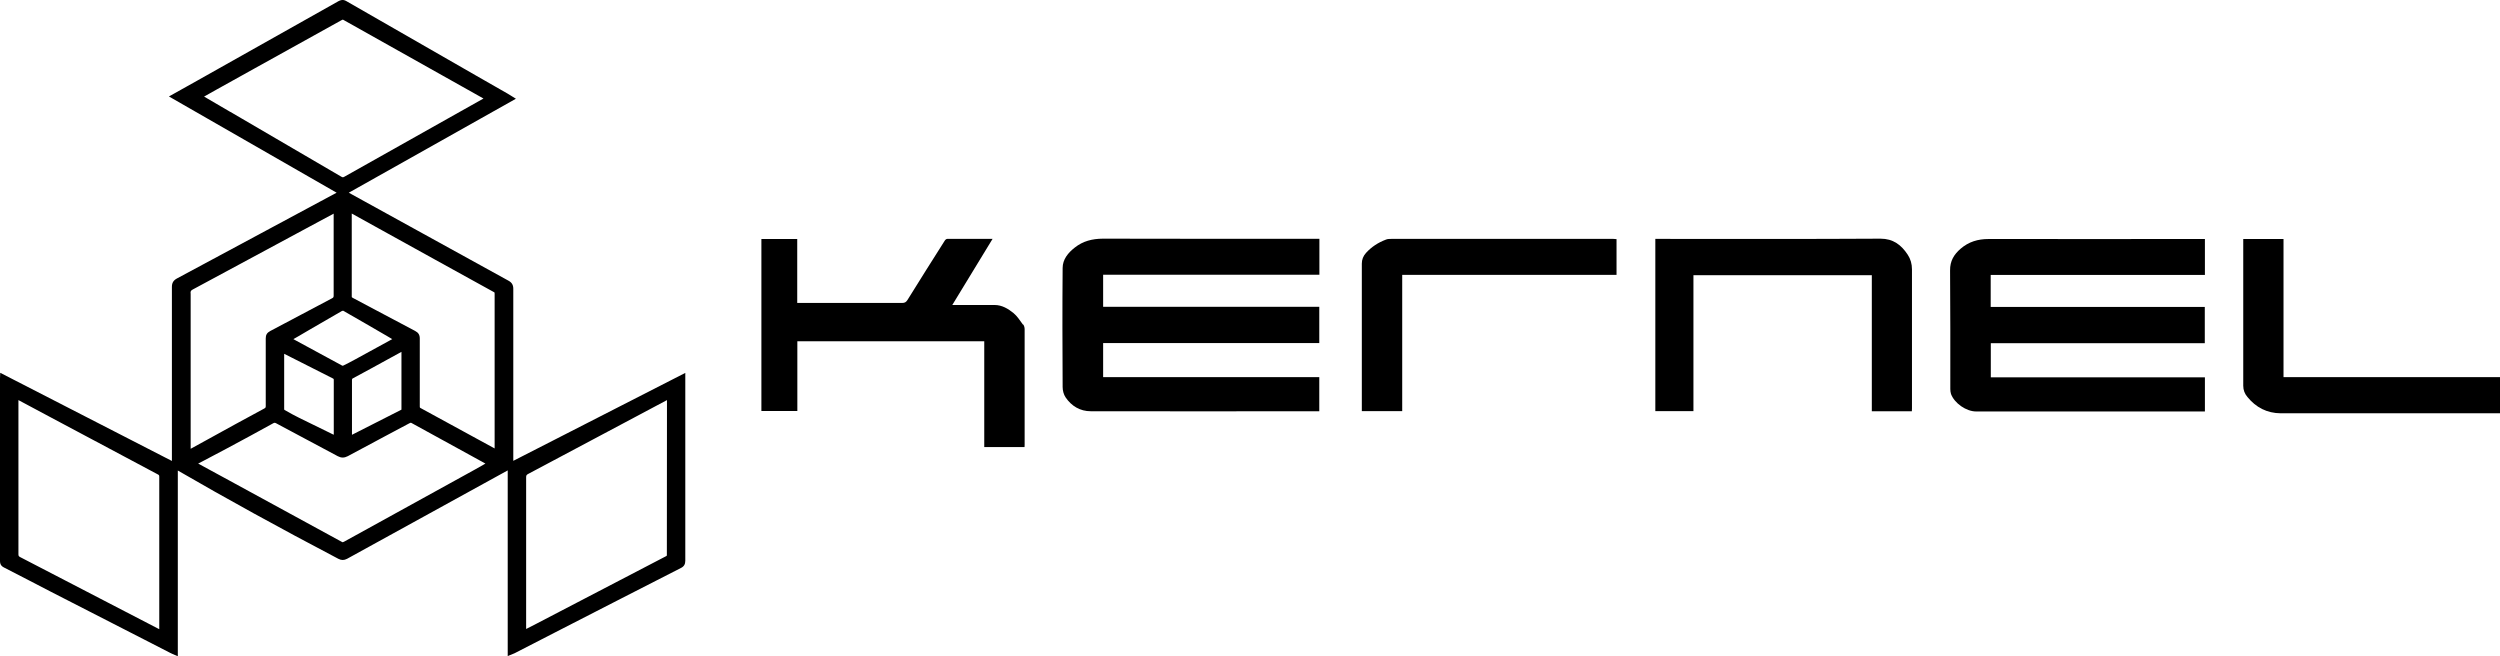 <?xml version="1.0" encoding="UTF-8"?>
<svg id="svg2" xmlns="http://www.w3.org/2000/svg" viewBox="0 0 219.76 57.69">
  <path d="M45.12,38.07v-12.69c0-.33-.13-.55-.43-.71-2.52-1.38-5.03-2.77-7.55-4.16l-6.48-3.57,14.69-8.26-.5-.31c-.08-.05-.15-.1-.23-.14l-2.78-1.59c-3.8-2.18-7.61-4.36-11.41-6.55-.28-.16-.5-.08-.67,.01-4.13,2.33-8.26,4.65-12.39,6.97l-2.52,1.41,14.74,8.46-1.4,.75c-4.21,2.26-8.43,4.53-12.64,6.79-.31,.17-.44,.39-.44,.74v15.3L.02,32.77l-.02,.48v16.07c0,.35,.19,.49,.36,.57,.75,.38,1.5,.77,2.25,1.16,.62,.32,1.23,.64,1.85,.96,2.73,1.4,5.47,2.8,8.2,4.2l2.28,1.17c.06,.03,.13,.06,.21,.1l.48,.21v-16.33c4.28,2.48,8.89,5.02,14.11,7.76,.27,.14,.5,.14,.77,0,4-2.21,8.01-4.41,12.01-6.61l2.11-1.16v16.32l.44-.18c.07-.03,.12-.05,.17-.07l3.5-1.8c3.71-1.9,7.42-3.81,11.13-5.7,.26-.13,.37-.33,.37-.63v-16.51h0l-15.12,7.73v-2.44Zm-31.12,14.54h0v2.7l-2.99-1.55c-3.08-1.6-6.16-3.2-9.24-4.79-.13-.07-.15-.11-.15-.27v-13.53l2.77,1.48c3.16,1.69,6.32,3.37,9.48,5.05,.12,.06,.13,.09,.13,.23v10.68ZM30.92,20.28v-1.51l2.13,1.18c3.46,1.91,6.91,3.83,10.37,5.73,.06,.03,.06,.04,.06,.16v13.58l-1.32-.72c-1.72-.94-3.44-1.88-5.17-2.82-.08-.04-.09-.05-.09-.17v-5.96c0-.31-.12-.51-.41-.66-1.12-.59-2.24-1.18-3.36-1.78l-2.11-1.12c-.1-.05-.1-.06-.1-.13v-5.78Zm-10.66-10.44h-.01l-2.31-1.35,1.12-.63c1.11-.62,2.21-1.23,3.31-1.84L30.01,1.78c.12-.07,.12-.06,.18-.03,3.48,1.96,6.96,3.91,10.44,5.86l1.87,1.05-3.15,1.77c-3.02,1.7-6.05,3.4-9.07,5.1-.12,.07-.16,.07-.28,0-3.25-1.9-6.5-3.79-9.74-5.69Zm9.79,17.5s.1-.03,.11-.03c1.3,.74,2.59,1.49,3.88,2.24l.44,.26-3.27,1.79c-.34,.18-.68,.37-1.02,.53-.02,0-.08,.02-.09,.02-1.38-.74-2.76-1.49-4.13-2.24l-.18-.1,.42-.24,1.11-.65c.91-.53,1.82-1.06,2.73-1.58Zm5.24,3.59h0v5.08c-1.45,.74-2.9,1.48-4.35,2.21v-4.8q0-.11,.04-.14c1.12-.6,2.23-1.21,3.34-1.82l.97-.53Zm-5.95,2.49v4.77l-.02,.02-.59-.29c-.82-.4-1.62-.79-2.41-1.18-.4-.2-.82-.42-1.3-.7-.02-.01-.04-.05-.04-.05v-4.89l.95,.48c1.1,.56,2.2,1.12,3.3,1.67,.11,.05,.11,.07,.11,.17Zm-12.59-7.65c0-.18,.03-.23,.19-.32,3.33-1.79,6.66-3.58,9.99-5.38l2.4-1.29v7.19c0,.16-.03,.19-.14,.25-.91,.48-1.82,.96-2.72,1.44-.91,.48-1.81,.96-2.72,1.44-.28,.15-.39,.34-.39,.64v5.94c0,.14-.02,.17-.13,.23-1.69,.91-3.37,1.83-5.05,2.76l-1.42,.78v-13.67h-.01Zm25.08,15.46l-11.59,6.39c-.11,.06-.12,.05-.18,.02-3.3-1.8-6.6-3.6-9.9-5.4l-2.74-1.49,.48-.25c.7-.37,1.39-.73,2.08-1.1,1.35-.72,2.69-1.45,4.03-2.19,.11-.06,.16-.06,.27,0,.82,.44,1.64,.88,2.47,1.32,.98,.52,1.96,1.04,2.94,1.57,.3,.16,.57,.16,.88,0,1.08-.58,2.16-1.15,3.23-1.73l2.18-1.16c.12-.06,.13-.06,.19-.03,1.74,.96,3.49,1.91,5.23,2.87l1.27,.7c-.29,.17-.56,.33-.84,.48Zm4.42,11.77v-11.03c0-.18,.03-.23,.18-.31,3.3-1.75,6.6-3.51,9.89-5.26l2.31-1.23c0,4.54,0,9.08-.01,13.62h.01s-.03,.07-.04,.08c-3.82,1.99-7.64,3.98-11.46,5.97l-.88,.45v-2.29Z"/>
  <path d="M96.94,20.98h-.01c-.92,.01-1.73,.21-2.45,.78-.59,.46-1.07,1.04-1.07,1.8-.03,3.49-.02,6.98,0,10.46,0,.31,.09,.66,.26,.91,.52,.77,1.28,1.22,2.21,1.22,6.59,.02,13.18,0,19.77,0h.32v-3h-19v-2.99h19v-3.19h-19v-2.82h19.01v-3.16h-.41c-6.21,0-12.42,.01-18.63-.01Z"/>
  <path d="M174.8,21.01c-.93,0-1.74,.24-2.45,.85-.59,.51-.94,1.08-.93,1.91,.03,3.48,.02,6.96,.02,10.43,0,.14,.02,.3,.06,.43,.3,.82,1.34,1.54,2.21,1.54h20.11v-3h-18.82v-3h18.81v-3.19h-18.82v-2.81h18.83v-3.16h-.39c-6.21,0-12.42,.01-18.63,0Z"/>
  <path d="M89.92,28.53c-.26-.35-.5-.74-.83-1.01-.47-.38-1.01-.71-1.66-.71h-3.72c1.19-1.95,2.34-3.85,3.54-5.81h-3.99c-.07,0-.17,.08-.21,.15-1.1,1.74-2.2,3.47-3.28,5.22-.12,.19-.24,.26-.46,.26h-9.23v-5.62h-3.15v15.12h3.16v-6.13h16.43v9.3h3.54c0-.08,.01-.14,.01-.19v-10.17c0-.14-.04-.3-.12-.41h-.03Z"/>
  <path d="M165.3,20.98h.01c-6.48,.04-12.97,.02-19.45,.02h-.35v15.14h3.35v-11.95h15.68v11.96h3.52c0-.1,.01-.17,.01-.25v-12.22c0-.48-.12-.91-.38-1.3-.56-.85-1.27-1.4-2.39-1.4Z"/>
  <path d="M200.73,33.15v-12.14h-3.54v12.9c0,.38,.13,.71,.37,.99,.75,.92,1.72,1.42,2.92,1.43h19.28v-3.18h-19.03Z"/>
  <path d="M122.3,21c-.16,0-.34,0-.49,.07-.66,.25-1.25,.63-1.73,1.16-.25,.28-.37,.58-.37,.95v12.96h3.55v-11.98h18.84v-3.14c-.1,0-.19-.02-.27-.02h-19.53Z"/>
</svg>